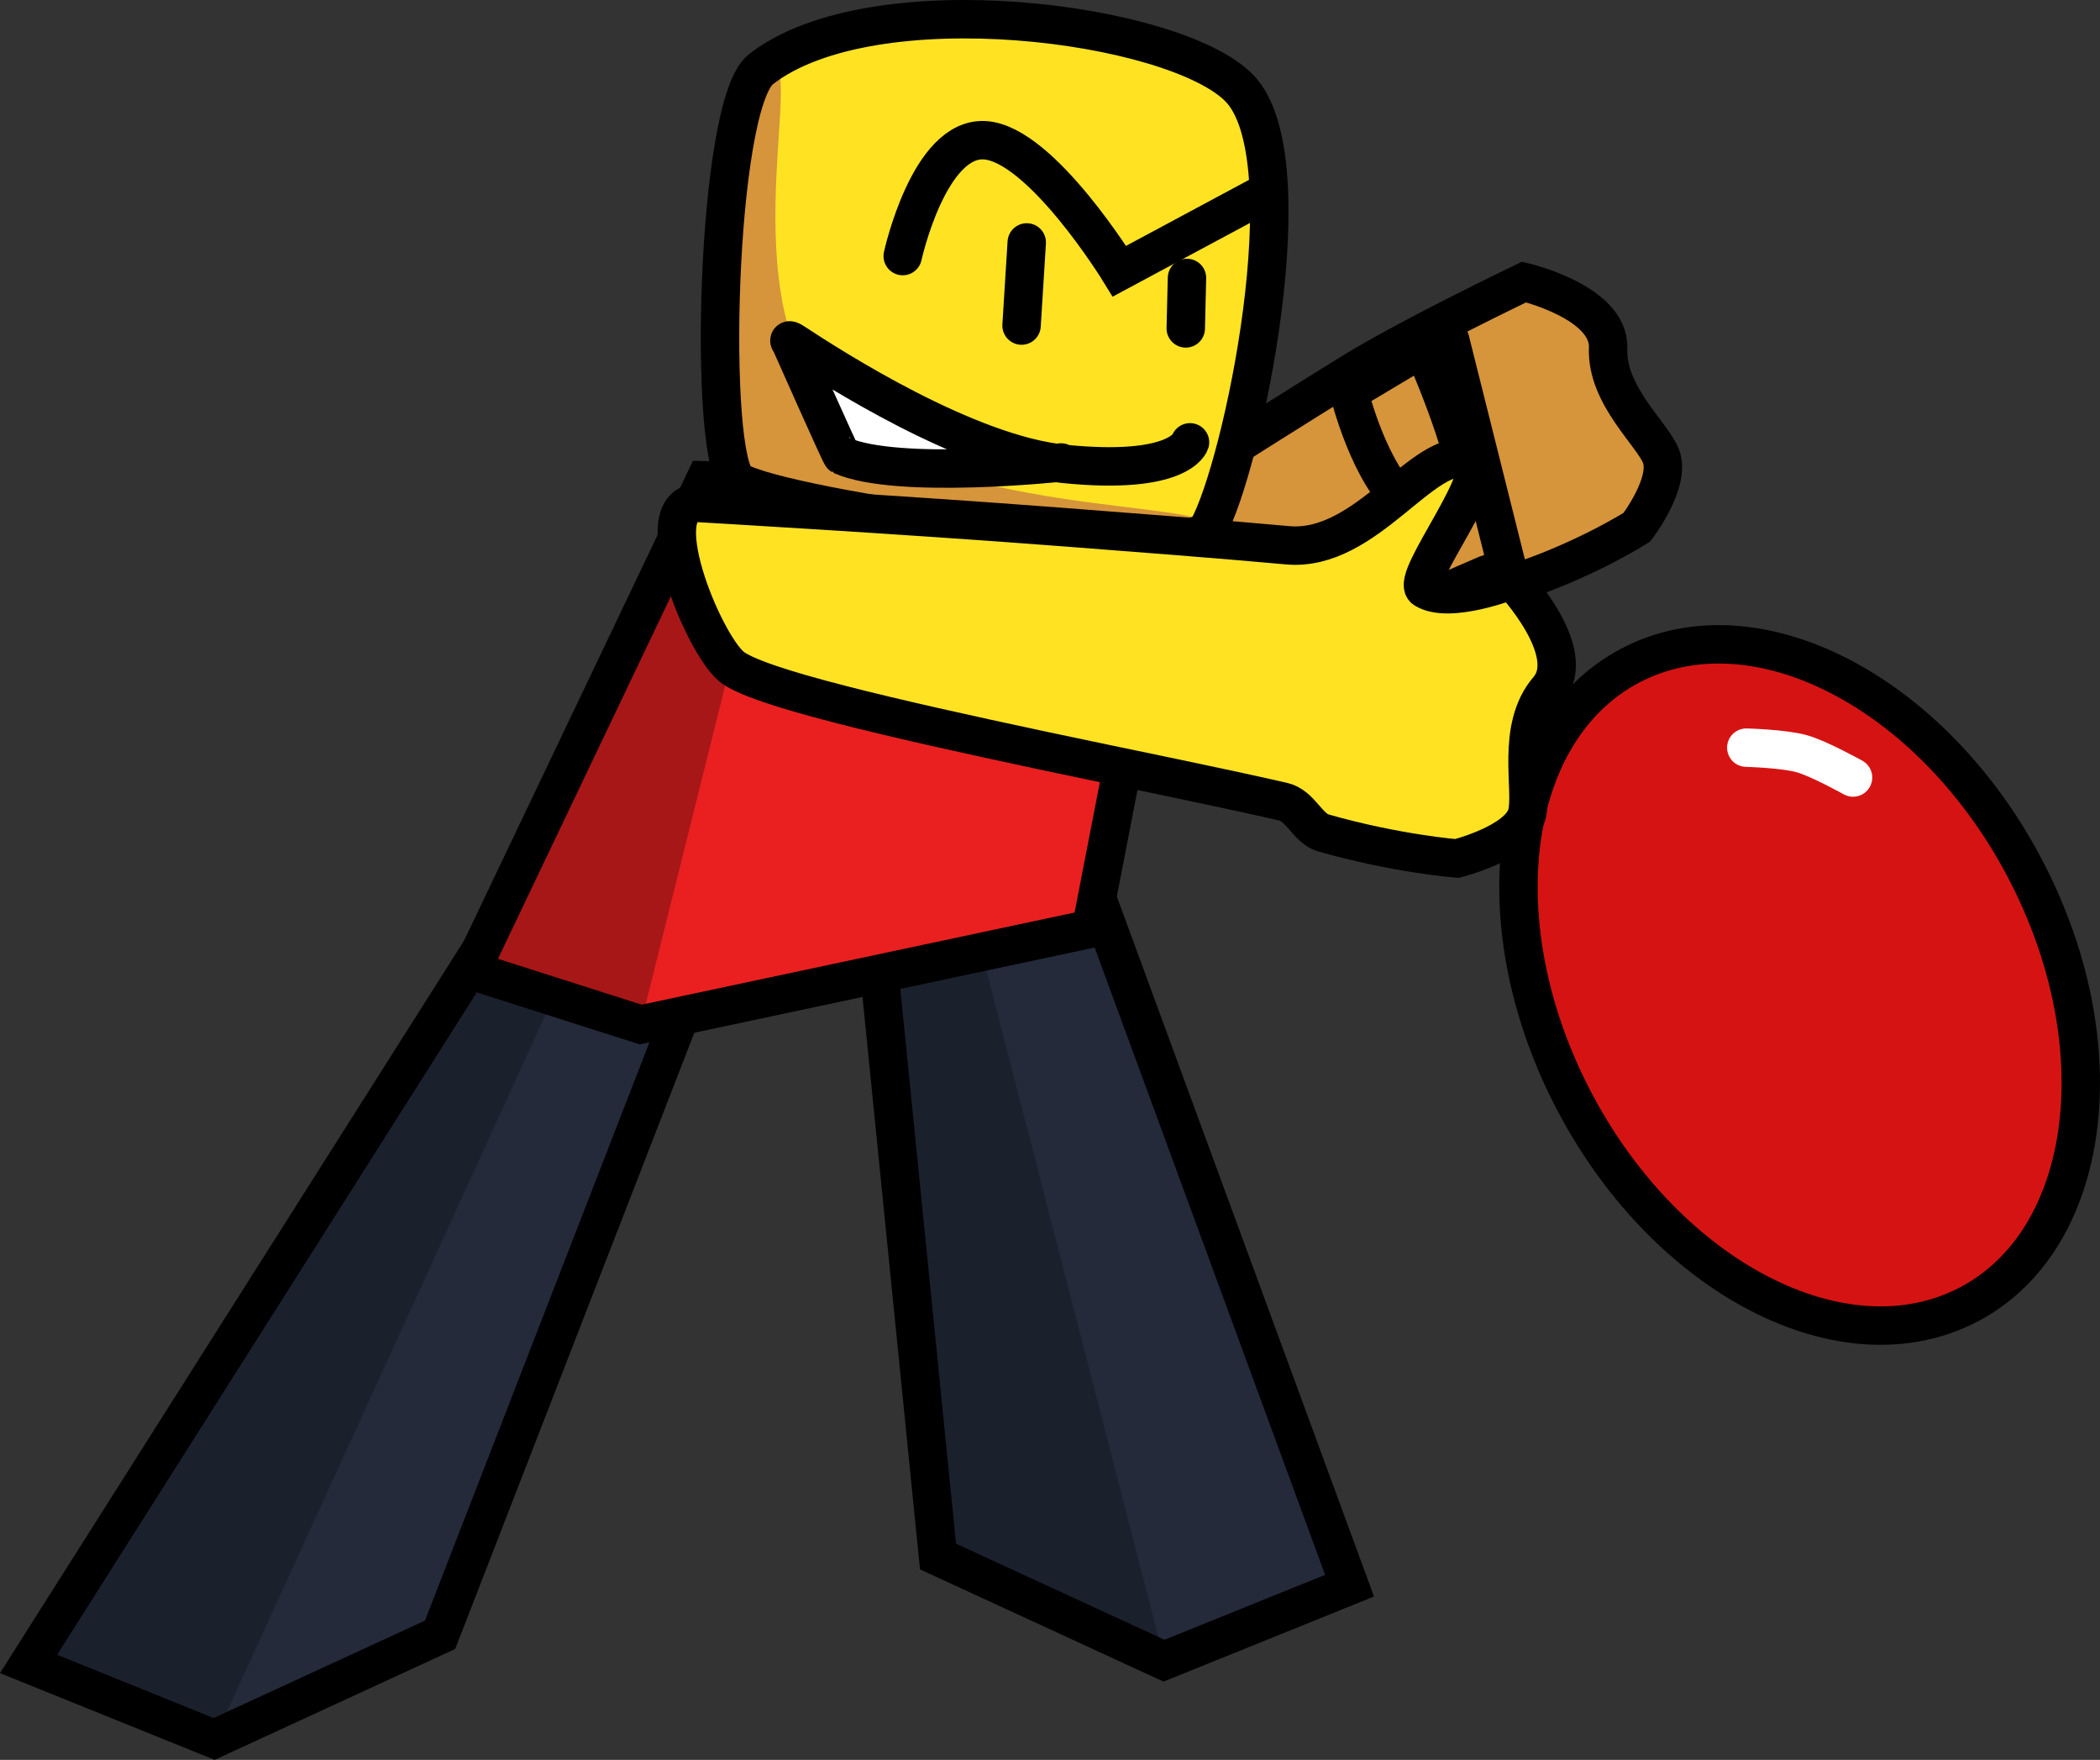 <svg version="1.1" xmlns="http://www.w3.org/2000/svg" xmlns:xlink="http://www.w3.org/1999/xlink" width="437.265" height="366.4" viewBox="0,0,437.265,366.4"><rect x="0" y="0" width="437.265" height="366.4" fill="#333333" stroke="none"/><g transform="translate(-138.612,-10.608)"><g data-paper-data="{&quot;isPaintingLayer&quot;:true}" fill-rule="nonzero" stroke-width="8" stroke-linejoin="miter" stroke-miterlimit="10" stroke-dasharray="" stroke-dashoffset="0" style="mix-blend-mode: normal"><g data-paper-data="{&quot;index&quot;:null}" stroke-linecap="round"><path d="M243.116,201.093l39.318,15.021l-52.185,134.46l-47.053,21.684l-38.637,-15.614z" data-paper-data="{&quot;index&quot;:null}" fill="#242a3a" stroke="none"/><path d="M238.658,215.901l14.807,3.202l-71.305,155.984l-35.466,-20.168z" data-paper-data="{&quot;index&quot;:null}" fill="#1b202d" stroke="none"/><path d="M243.116,201.486l39.318,15.021l-52.185,134.46l-47.053,21.684l-38.637,-15.614z" data-paper-data="{&quot;index&quot;:null}" fill="none" stroke="#000000"/></g><g fill="#d6943b" stroke="#000000" stroke-linecap="round"><g><path d="M331.173,145.677c8.144,-5.809 29.309,-19.736 52.222,-34.393c12.285,-7.858 25.072,-15.926 36.625,-23.064c12.14,-7.501 35.941,-18.895 35.941,-18.895c0,0 17.869,4.185 17.495,13.749c-0.386,9.86 9.201,17.853 11.01,22.503c2.129,5.472 -5.032,14.805 -5.032,14.805c0,0 -9.123,5.827 -21.942,10.456c-2.808,1.014 -6.277,-1.943 -9.323,-0.638c-12.563,5.387 -27.4,12.152 -41.584,18.498c-24.362,10.9 -46.795,20.566 -52.46,19.891c-6.906,-0.822 -30.844,-17.284 -22.953,-22.912z" data-paper-data="{&quot;index&quot;:null}"/><path d="M452.67,129.732l-12.114,-48.352"/></g><path d="M434.92,83.029c0,0 9.465,21.51 8.874,27.881c-0.591,6.371 -3.832,11.338 -11.935,5.109c-8.103,-6.229 -12.359,-23.785 -12.359,-23.785z"/></g><g stroke-linecap="round"><path d="M419.618,340.352l-38.637,15.614l-47.053,-21.684l-14.537,-144.685l39.318,-15.021z" data-paper-data="{&quot;index&quot;:null}" fill="#242a3a" stroke="none"/><path d="M380.981,355.966l-47.053,-21.684l-14.537,-144.685l17.704,-3.8z" data-paper-data="{&quot;index&quot;:null}" fill="#1b202d" stroke="none"/><path d="M419.618,340.745l-38.637,15.614l-47.053,-21.684l-14.537,-144.685l39.318,-15.021z" data-paper-data="{&quot;index&quot;:null}" fill="none" stroke="#000000"/></g><g stroke-linecap="round"><path d="M285.393,110.605l98.015,2.488l-17.623,90.863l-93.777,19.956l-35.298,-11.261z" fill="#ea2020" stroke="none"/><path d="M285.393,110.605l14.95,-0.253l-28.334,113.561l-35.298,-11.261z" fill="#a71717" stroke="none"/><path d="M285.393,110.605l98.015,2.488l-17.623,90.863l-93.777,19.956l-35.298,-11.261z" fill="none" stroke="#000000"/></g><g stroke-linecap="round"><path d="M292.353,110.833c-6.353,-3.923 -4.776,-78.422 4.697,-85.809c23.257,-18.138 86.234,-9.819 99.617,3.935c14.265,14.66 0.576,79.046 -6.521,91.659c-4.592,8.161 -88.582,-4.096 -97.793,-9.784z" fill="#ffe323" stroke="none"/><path d="M292.353,110.833c-6.353,-3.923 -4.776,-78.422 4.697,-85.809c11.887,-9.27 -7.809,44.269 13.735,69.565c20.61,24.198 82.831,19.862 79.361,26.028c-4.592,8.161 -88.582,-4.096 -97.793,-9.784z" fill="#d6943b" stroke="none"/><path d="M292.353,110.833c-6.353,-3.923 -4.776,-78.422 4.697,-85.809c23.257,-18.138 86.234,-9.819 99.617,3.935c14.265,14.66 0.576,79.046 -6.521,91.659c-4.592,8.161 -88.582,-4.096 -97.793,-9.784z" fill="none" stroke="#000000"/></g><path d="M326.578,63.922c0,0 5.454,-24.929 17.168,-24.111c11.714,0.817 27.96,27.26 27.96,27.26l29.272,-15.706" fill="none" stroke="#000000" stroke-linecap="round"/><g fill="none" stroke="#000000" stroke-linecap="round"><path d="M351.322,78.388l1.081,-17.306"/><path d="M385.767,68.481l-0.254,10.501"/></g><path d="M359.555,106.893c0,0 -34.135,3.665 -45.677,-1.447c-0.274,-0.122 -10.638,-23.495 -10.638,-23.495c0,0 -0.907,-1.073 0.695,-0.02c8.073,5.303 35.929,23.187 56.131,25.247c24.211,2.468 26.333,-4.477 26.333,-4.477" fill="#ffffff" stroke="#000000" stroke-linecap="round"/><g><path d="M479.332,148.545c26.319,-12.6 62.876,7.24 81.654,44.315c18.778,37.075 12.665,77.344 -13.653,89.944c-26.319,12.6 -62.876,-7.24 -81.654,-44.315c-18.778,-37.075 -12.665,-77.344 13.653,-89.944z" fill="#d61313" stroke="#000000" stroke-linecap="butt"/><path d="M502.23,166.269c0,0 7.731,0.193 11.567,1.265c3.55,0.993 10.66,4.949 10.66,4.949" fill="none" stroke="#ffffff" stroke-linecap="round"/></g><path d="M359.105,120.28c15.992,1.232 32.793,2.509 47.621,3.853c16.512,1.496 28.289,-20.747 37.921,-17.988c6.156,1.763 -12.671,25.12 -9.36,27.137c5.231,3.187 18.132,-1.935 18.132,-1.935c0,0 14.231,15 7.548,22.796c-6.891,8.039 -3.057,20.916 -4.413,25.987c-1.595,5.966 -14.582,9.209 -14.582,9.209c0,0 -12.535,-0.965 -27.792,-5.311c-3.342,-0.952 -4.686,-5.667 -8.448,-6.526c-14.853,-3.394 -32.906,-6.987 -49.91,-10.611c-31.266,-6.663 -59.891,-13.242 -64.957,-17.554c-6.026,-5.129 -17.909,-34.345 -6.679,-34.005c0,0 42.351,2.44 74.918,4.949z" data-paper-data="{&quot;index&quot;:null}" fill="#ffe323" stroke="#000000" stroke-linecap="round"/></g></g></svg>